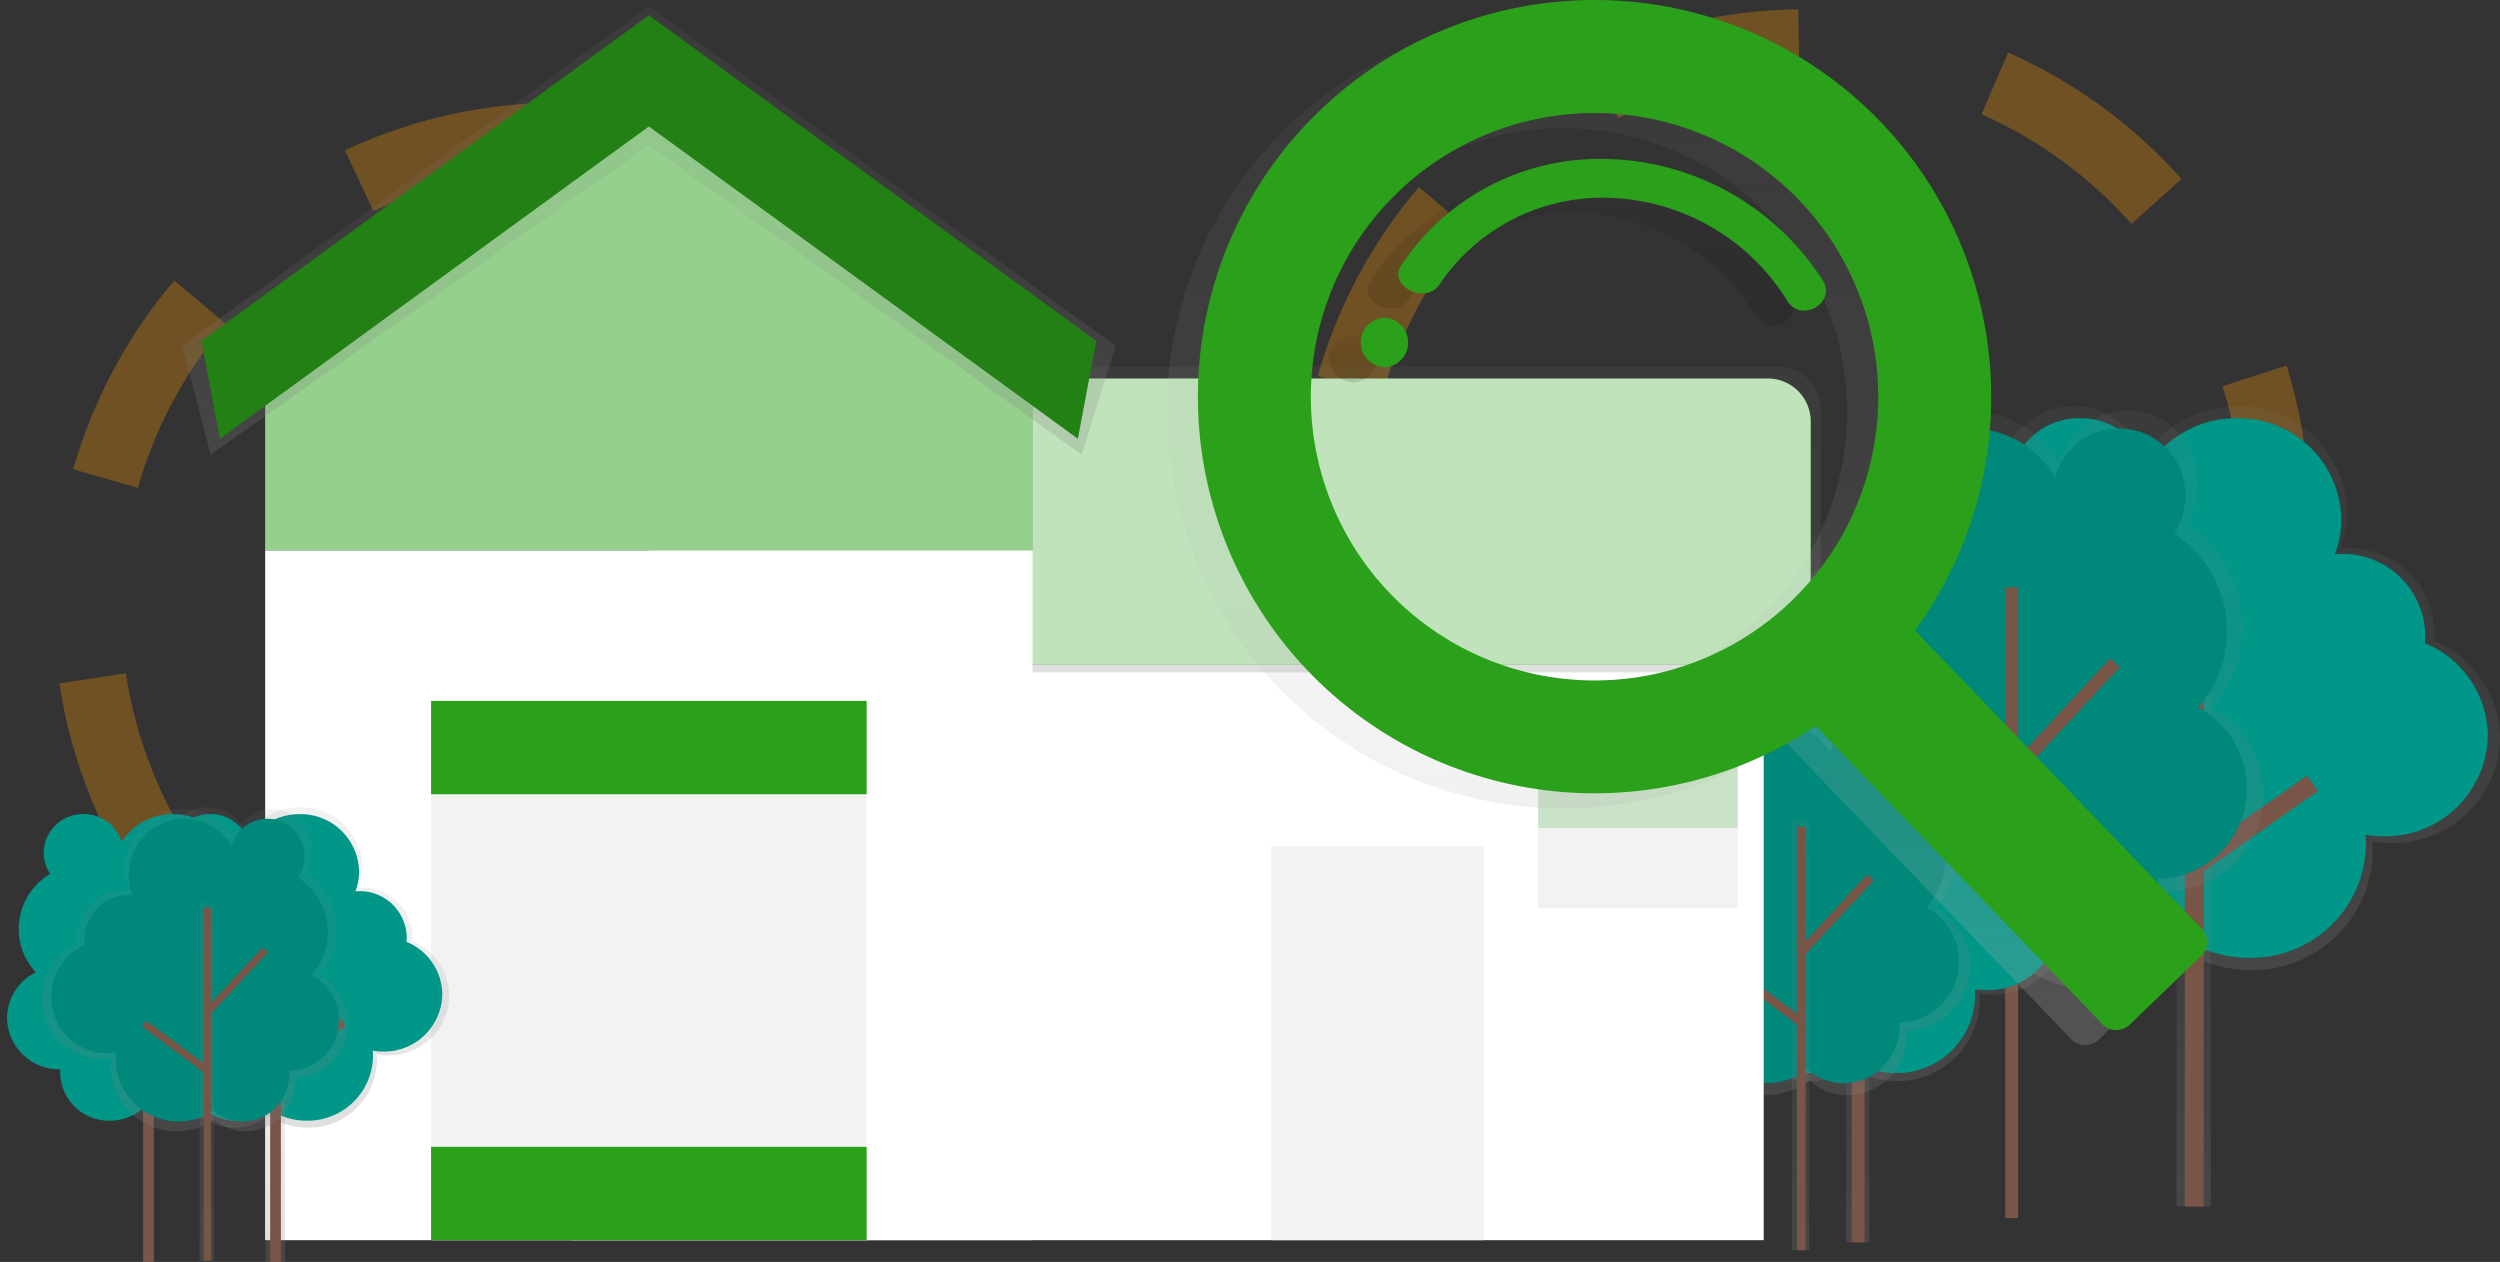 <svg id="Component_11_1" data-name="Component 11 – 1" xmlns="http://www.w3.org/2000/svg" xmlns:xlink="http://www.w3.org/1999/xlink" width="148.743" height="75.081" viewBox="0 0 148.743 75.081">
  <rect x="0" y="0" width="148.743" height="75.081" fill="#333333" stroke="none"/>
  <defs>
    <linearGradient id="linear-gradient" x1="0.5" y1="1" x2="0.5" gradientUnits="objectBoundingBox">
      <stop offset="0" stop-color="gray" stop-opacity="0.251"/>
      <stop offset="0.54" stop-color="gray" stop-opacity="0.122"/>
      <stop offset="1" stop-color="gray" stop-opacity="0.102"/>
    </linearGradient>
    <linearGradient id="linear-gradient-2" x1="0.5" y1="1" x2="0.5" y2="0" xlink:href="#linear-gradient"/>
    <linearGradient id="linear-gradient-3" x1="0.5" y1="1" x2="0.5" y2="0" xlink:href="#linear-gradient"/>
    <linearGradient id="linear-gradient-5" x1="0.5" y1="1" x2="0.5" y2="0" xlink:href="#linear-gradient"/>
    <linearGradient id="linear-gradient-6" x1="0.501" y1="1" x2="0.501" y2="0" xlink:href="#linear-gradient"/>
    <linearGradient id="linear-gradient-7" x1="0.5" y1="1" x2="0.5" y2="0" xlink:href="#linear-gradient"/>
    <linearGradient id="linear-gradient-12" x1="0.5" y1="1" x2="0.5" y2="0" xlink:href="#linear-gradient"/>
    <linearGradient id="linear-gradient-13" x1="0.5" y1="1" x2="0.5" y2="0" xlink:href="#linear-gradient"/>
    <linearGradient id="linear-gradient-17" x1="0.5" y1="1" x2="0.5" y2="0" xlink:href="#linear-gradient"/>
    <linearGradient id="linear-gradient-18" x1="0.501" y1="1" x2="0.501" y2="0" xlink:href="#linear-gradient"/>
    <linearGradient id="linear-gradient-19" x1="0.5" y1="1" x2="0.5" gradientUnits="objectBoundingBox">
      <stop offset="0" stop-color="#b3b3b3" stop-opacity="0.251"/>
      <stop offset="0.54" stop-color="#b3b3b3" stop-opacity="0.102"/>
      <stop offset="1" stop-color="#b3b3b3" stop-opacity="0.051"/>
    </linearGradient>
    <linearGradient id="linear-gradient-20" x1="0.5" y1="1.001" x2="0.5" gradientUnits="objectBoundingBox">
      <stop offset="0" stop-opacity="0.122"/>
      <stop offset="0.55" stop-opacity="0.09"/>
      <stop offset="1" stop-opacity="0.02"/>
    </linearGradient>
    <linearGradient id="linear-gradient-21" x1="0.5" y1="0.999" x2="0.5" y2="0" xlink:href="#linear-gradient-20"/>
  </defs>
  <circle id="Ellipse_16" data-name="Ellipse 16" cx="28.074" cy="28.074" r="28.074" transform="translate(5.2 8.106)" opacity="0.3" stroke="#ff9800" stroke-miterlimit="10" stroke-width="4" stroke-dasharray="12" fill="none"/>
  <circle id="Ellipse_17" data-name="Ellipse 17" cx="28.074" cy="28.074" r="28.074" transform="translate(79.242 2.553)" opacity="0.3" stroke="#ff9800" stroke-miterlimit="10" stroke-width="4" stroke-dasharray="12" fill="none"/>
  <g id="_Group_" data-name="&lt;Group&gt;" transform="translate(115.001 24.172)">
    <path id="Path_447" data-name="Path 447" d="M894.988,423.453a6.942,6.942,0,0,1-1.885-4.75,7.052,7.052,0,0,1,3.458-6.027,4.091,4.091,0,0,1-.722-2.314,4.29,4.29,0,0,1,4.362-4.214,4.342,4.342,0,0,1,4.185,3.034,6.545,6.545,0,0,1,5.565-3.034,6.394,6.394,0,0,1,6.5,6.28,6.078,6.078,0,0,1-.4,2.167c.131-.009.264-.02.4-.02a5.131,5.131,0,0,1,5.217,5.041,4.907,4.907,0,0,1-.026.509,6.26,6.26,0,0,1,3.918,5.751,6.372,6.372,0,0,1-6.479,6.26,6.732,6.732,0,0,1-1.121-.1c.018.208.031.42.031.632a7.151,7.151,0,0,1-7.27,7.025,7.4,7.4,0,0,1-4.14-1.251,5.519,5.519,0,0,1-3.515,1.251,5.341,5.341,0,0,1-5.431-5.245c0-.125.011-.248.02-.372h-.02a5.72,5.72,0,0,1-5.815-5.62A5.6,5.6,0,0,1,894.988,423.453Z" transform="translate(-891.82 -406.149)" fill="url(#linear-gradient)"/>
  </g>
  <path id="_Path_" data-name="&lt;Path&gt;" d="M899.543,427.337a6.649,6.649,0,0,1-1.8-4.546,6.748,6.748,0,0,1,3.31-5.769,3.915,3.915,0,0,1-.691-2.22,4.107,4.107,0,0,1,4.176-4.034,4.165,4.165,0,0,1,4.011,2.9,6.266,6.266,0,0,1,5.317-2.9,6.119,6.119,0,0,1,6.221,6.016,5.815,5.815,0,0,1-.381,2.075c.127-.009.253-.019.381-.019a4.911,4.911,0,0,1,4.993,4.825,4.66,4.66,0,0,1-.026.487,6,6,0,0,1,3.75,5.5,6.1,6.1,0,0,1-6.2,5.991,6.449,6.449,0,0,1-1.081-.091c.019.2.03.4.03.6a6.844,6.844,0,0,1-6.958,6.722,7.1,7.1,0,0,1-3.963-1.2,5.283,5.283,0,0,1-3.352,1.2,5.113,5.113,0,0,1-5.2-5.023c0-.12.009-.238.018-.356h-.018a5.475,5.475,0,0,1-5.567-5.379A5.36,5.36,0,0,1,899.543,427.337Z" transform="translate(-780.785 -385.884)" fill="#009688"/>
  <line id="_Path_2" data-name="&lt;Path&gt;" y2="37.367" transform="translate(130.552 34.421)" fill="#795548"/>
  <rect id="Rectangle_581" data-name="Rectangle 581" width="2.035" height="37.365" transform="translate(129.5 34.421)" fill="url(#linear-gradient-2)"/>
  <rect id="Rectangle_582" data-name="Rectangle 582" width="1.126" height="37.365" transform="translate(129.989 34.421)" fill="#795548"/>
  <line id="_Path_3" data-name="&lt;Path&gt;" x1="6.673" y1="6.806" transform="translate(123.993 38.806)" fill="#795548"/>
  <rect id="Rectangle_583" data-name="Rectangle 583" width="1.126" height="9.531" transform="matrix(0.714, -0.7, 0.7, 0.714, 123.592, 39.198)" fill="#795548"/>
  <line id="_Path_4" data-name="&lt;Path&gt;" y1="4.853" x2="6.917" transform="translate(130.666 46.608)" fill="#795548"/>
  <rect id="Rectangle_584" data-name="Rectangle 584" width="8.45" height="1.126" transform="translate(130.342 50.999) rotate(-35.06)" fill="#795548"/>
  <g id="_Group_2" data-name="&lt;Group&gt;" transform="translate(102.084 24.44)">
    <path id="Path_448" data-name="Path 448" d="M837.6,425.581a7.364,7.364,0,0,0-1.519-11.014,4.354,4.354,0,0,0,.7-2.371,4.2,4.2,0,0,0-8.253-1.206,6.246,6.246,0,0,0-5.373-3.1,6.349,6.349,0,0,0-6.277,6.419,6.534,6.534,0,0,0,.384,2.215c-.127-.009-.255-.02-.384-.02a5.1,5.1,0,0,0-5.038,5.152c0,.176.009.349.026.52a6.4,6.4,0,0,0-3.784,5.877,6.328,6.328,0,0,0,6.255,6.4,6.151,6.151,0,0,0,1.08-.1c-.019.213-.029.429-.029.646a7.1,7.1,0,0,0,7.02,7.179,6.878,6.878,0,0,0,4-1.279,5.152,5.152,0,0,0,3.394,1.279,5.305,5.305,0,0,0,5.245-5.363c0-.128-.011-.255-.019-.381h.019a5.679,5.679,0,0,0,5.615-5.743A5.757,5.757,0,0,0,837.6,425.581Z" transform="translate(-808.079 -407.89)" fill="url(#linear-gradient-3)"/>
  </g>
  <path id="_Path_5" data-name="&lt;Path&gt;" d="M842.319,431.315a6.912,6.912,0,0,0-1.427-10.335,4.088,4.088,0,0,0,.654-2.226,3.939,3.939,0,0,0-7.74-1.134,5.862,5.862,0,0,0-5.044-2.911,5.96,5.96,0,0,0-5.891,6.025,6.136,6.136,0,0,0,.361,2.079c-.119-.009-.239-.018-.361-.018a4.779,4.779,0,0,0-4.728,4.836,4.66,4.66,0,0,0,.025.487,6.016,6.016,0,0,0-3.548,5.518,5.936,5.936,0,0,0,5.872,6.005,5.776,5.776,0,0,0,1.017-.091c-.017.2-.028.4-.028.606a6.663,6.663,0,0,0,6.588,6.738,6.456,6.456,0,0,0,3.751-1.2,4.836,4.836,0,0,0,3.185,1.2,4.98,4.98,0,0,0,4.922-5.035c0-.12-.009-.239-.017-.358h.017a5.332,5.332,0,0,0,5.271-5.391A5.4,5.4,0,0,0,842.319,431.315Z" transform="translate(-711.527 -389.217)" fill="#00897b"/>
  <rect id="Rectangle_585" data-name="Rectangle 585" width="1.53" height="38.067" transform="translate(118.868 34.407)" fill="url(#linear-gradient-3)"/>
  <rect id="Rectangle_586" data-name="Rectangle 586" width="0.77" height="37.532" transform="translate(119.303 34.942)" fill="#795548"/>
  <rect id="Rectangle_587" data-name="Rectangle 587" width="9.298" height="0.77" transform="translate(119.231 45.995) rotate(-47.2)" fill="#795548"/>
  <rect id="Rectangle_588" data-name="Rectangle 588" width="0.77" height="8.159" transform="matrix(0.596, -0.803, 0.803, 0.596, 112.738, 47.576)" fill="#795548"/>
  <g id="_Group_3" data-name="&lt;Group&gt;" transform="translate(99.96 41.464)">
    <path id="Path_449" data-name="Path 449" d="M796.47,530.048a4.734,4.734,0,0,1-1.283-3.239,4.8,4.8,0,0,1,2.357-4.106,2.789,2.789,0,0,1-.492-1.581,2.924,2.924,0,0,1,2.973-2.872,2.96,2.96,0,0,1,2.852,2.067,4.461,4.461,0,0,1,3.793-2.067,4.357,4.357,0,0,1,4.43,4.279,4.138,4.138,0,0,1-.271,1.478c.09,0,.179-.014.271-.014a3.493,3.493,0,0,1,3.548,3.435,3.416,3.416,0,0,1-.019.347,4.265,4.265,0,0,1,2.67,3.92,4.342,4.342,0,0,1-4.415,4.265,4.594,4.594,0,0,1-.771-.065c.014.142.022.285.022.43a4.869,4.869,0,0,1-4.955,4.782,5.05,5.05,0,0,1-2.809-.838,3.76,3.76,0,0,1-2.4.845,3.641,3.641,0,0,1-3.7-3.576,1.531,1.531,0,0,1,.014-.253h-.014a3.9,3.9,0,0,1-3.963-3.829,3.817,3.817,0,0,1,2.16-3.409Z" transform="translate(-794.31 -518.249)" fill="url(#linear-gradient-5)"/>
  </g>
  <path id="_Path_6" data-name="&lt;Path&gt;" d="M799.533,532.739a4.531,4.531,0,0,1-1.234-3.1,4.6,4.6,0,0,1,2.257-3.93,2.669,2.669,0,0,1-.47-1.513,2.8,2.8,0,0,1,2.844-2.749,2.832,2.832,0,0,1,2.73,1.979,4.27,4.27,0,0,1,3.63-1.979,4.171,4.171,0,0,1,4.24,4.1,3.964,3.964,0,0,1-.259,1.415c.086,0,.171-.012.259-.012a3.347,3.347,0,0,1,3.4,3.287,3.237,3.237,0,0,1-.017.332,4.083,4.083,0,0,1,2.556,3.751,4.157,4.157,0,0,1-4.227,4.083,4.388,4.388,0,0,1-.731-.062c.012.136.02.273.02.412a4.664,4.664,0,0,1-4.742,4.581,4.834,4.834,0,0,1-2.7-.816,3.6,3.6,0,0,1-2.292.816,3.489,3.489,0,0,1-3.548-3.423,1.569,1.569,0,0,1,.012-.242h-.012A3.731,3.731,0,0,1,797.46,536,3.653,3.653,0,0,1,799.533,532.739Z" transform="translate(-697.014 -479.492)" fill="#009688"/>
  <line id="_Path_7" data-name="&lt;Path&gt;" y2="25.463" transform="translate(110.557 48.455)" fill="#795548"/>
  <rect id="Rectangle_589" data-name="Rectangle 589" width="1.387" height="25.463" transform="translate(109.84 48.455)" fill="url(#linear-gradient-6)"/>
  <rect id="Rectangle_590" data-name="Rectangle 590" width="0.767" height="25.463" transform="translate(110.173 48.455)" fill="#795548"/>
  <line id="_Path_8" data-name="&lt;Path&gt;" x1="4.546" y1="4.638" transform="translate(106.089 51.443)" fill="#795548"/>
  <rect id="Rectangle_591" data-name="Rectangle 591" width="0.767" height="6.494" transform="matrix(0.714, -0.7, 0.7, 0.714, 105.814, 51.709)" fill="#795548"/>
  <line id="_Path_9" data-name="&lt;Path&gt;" y1="3.307" x2="4.714" transform="translate(110.634 56.76)" fill="#795548"/>
  <rect id="Rectangle_592" data-name="Rectangle 592" width="5.758" height="0.767" transform="translate(110.415 59.751) rotate(-35.06)" fill="#795548"/>
  <g id="_Group_4" data-name="&lt;Group&gt;" transform="translate(95.349 42.144)">
    <path id="Path_450" data-name="Path 450" d="M784.235,534.534a4.936,4.936,0,0,0-1.02-7.392,2.93,2.93,0,0,0,.463-1.592,2.82,2.82,0,0,0-5.539-.81,4.193,4.193,0,0,0-3.6-2.081,4.261,4.261,0,0,0-4.213,4.308,4.387,4.387,0,0,0,.258,1.487c-.085,0-.171-.014-.258-.014a3.42,3.42,0,0,0-3.381,3.458,2.4,2.4,0,0,0,.017.349,4.3,4.3,0,0,0-2.539,3.946,4.248,4.248,0,0,0,4.2,4.294,4.144,4.144,0,0,0,.727-.065c-.012.143-.02.287-.02.433a4.767,4.767,0,0,0,4.711,4.819,4.617,4.617,0,0,0,2.683-.858,3.458,3.458,0,0,0,2.278.858,3.56,3.56,0,0,0,3.52-3.6,1.772,1.772,0,0,0-.012-.256h.012a3.813,3.813,0,0,0,3.77-3.856A3.864,3.864,0,0,0,784.235,534.534Z" transform="translate(-764.419 -522.66)" fill="url(#linear-gradient-7)"/>
  </g>
  <path id="_Path_10" data-name="&lt;Path&gt;" d="M787.378,538.378a4.64,4.64,0,0,0-.958-6.941,2.746,2.746,0,0,0,.44-1.493,2.647,2.647,0,0,0-5.2-.76,3.935,3.935,0,0,0-3.386-1.953,4,4,0,0,0-3.954,4.044,4.117,4.117,0,0,0,.242,1.4c-.08,0-.154-.012-.242-.012a3.21,3.21,0,0,0-3.173,3.239,2.287,2.287,0,0,0,.015.327,4.034,4.034,0,0,0-2.383,3.7,3.987,3.987,0,0,0,3.941,4.031,3.862,3.862,0,0,0,.682-.062q-.018.2-.018.407a4.474,4.474,0,0,0,4.422,4.523,4.334,4.334,0,0,0,2.519-.805,3.239,3.239,0,0,0,2.138.805,3.343,3.343,0,0,0,3.3-3.378,1.584,1.584,0,0,0-.012-.239h.012a3.579,3.579,0,0,0,3.539-3.619A3.627,3.627,0,0,0,787.378,538.378Z" transform="translate(-672.758 -484.381)" fill="#00897b"/>
  <rect id="Rectangle_593" data-name="Rectangle 593" width="1.027" height="25.551" transform="translate(106.618 48.834)" fill="url(#linear-gradient-3)"/>
  <rect id="Rectangle_594" data-name="Rectangle 594" width="0.517" height="25.191" transform="translate(106.909 49.194)" fill="#795548"/>
  <rect id="Rectangle_595" data-name="Rectangle 595" width="6.241" height="0.517" transform="translate(106.859 56.611) rotate(-47.2)" fill="#795548"/>
  <rect id="Rectangle_596" data-name="Rectangle 596" width="0.517" height="5.476" transform="matrix(0.596, -0.803, 0.803, 0.596, 102.501, 57.673)" fill="#795548"/>
  <rect id="Rectangle_597" data-name="Rectangle 597" width="43.5" height="38.718" transform="translate(62.515 36.303)" fill="url(#linear-gradient-3)"/>
  <rect id="Rectangle_598" data-name="Rectangle 598" width="70.957" height="37.484" transform="translate(33.978 36.303)" fill="#fff"/>
  <path id="Path_451" data-name="Path 451" d="M466.293,408.992H396.57v-18.2h67.178a2.545,2.545,0,0,1,2.545,2.545Z" transform="translate(-357.963 -368.987)" fill="url(#linear-gradient-3)"/>
  <path id="Path_452" data-name="Path 452" d="M250.26,146h66.579a2.545,2.545,0,0,1,2.545,2.545v14.468H250.26Z" transform="translate(-211.655 -123.477)" fill="#2ba01a"/>
  <path id="Path_453" data-name="Path 453" d="M250.26,146h66.579a2.545,2.545,0,0,1,2.545,2.545v14.468H250.26Z" transform="translate(-211.655 -123.477)" fill="#fff" opacity="0.7"/>
  <path id="Path_454" data-name="Path 454" d="M117.324,13.32,93.26,30.266V86.282h48.127V30.266Z" transform="translate(-78.873 -11.263)" fill="url(#linear-gradient-3)"/>
  <path id="Path_455" data-name="Path 455" d="M147.919,29.981,125.09,13.32,102.26,29.981V44.017h45.659Z" transform="translate(-86.484 -11.263)" fill="#2ba01a"/>
  <path id="Path_456" data-name="Path 456" d="M147.919,29.981,125.09,13.32,102.26,29.981V44.017h45.659Z" transform="translate(-86.484 -11.263)" fill="#fff" opacity="0.5"/>
  <rect id="Rectangle_599" data-name="Rectangle 599" width="45.659" height="41.032" transform="translate(15.776 32.755)" fill="#fff"/>
  <path id="Path_457" data-name="Path 457" d="M123.786,29.048,98.026,10.653,71.957,29.048l-1.7-6.469L98.026,2.37l27.766,20.209Z" transform="translate(-59.421 -2.002)" fill="url(#linear-gradient-12)"/>
  <path id="Path_458" data-name="Path 458" d="M129.868,31.1,104.344,12.518,78.821,31.1,77.73,25.278,104.344,5.91l26.615,19.368Z" transform="translate(-65.738 -4.996)" fill="#2ba01a"/>
  <path id="Path_459" data-name="Path 459" d="M129.868,31.1,104.344,12.518,78.821,31.1,77.73,25.278,104.344,5.91l26.615,19.368Z" transform="translate(-65.738 -4.996)" opacity="0.2"/>
  <rect id="Rectangle_600" data-name="Rectangle 600" width="25.915" height="32.085" transform="translate(25.648 41.702)" fill="#f2f2f2"/>
  <rect id="Rectangle_601" data-name="Rectangle 601" width="25.915" height="5.553" transform="translate(25.648 41.702)" fill="#2ba01a"/>
  <rect id="Rectangle_602" data-name="Rectangle 602" width="25.915" height="5.553" transform="translate(25.648 68.233)" fill="#2ba01a"/>
  <path id="Path_460" data-name="Path 460" d="M676.631,650.463a.231.231,0,1,0-.231-.231A.231.231,0,0,0,676.631,650.463Z" transform="translate(-594.628 -588.213)" fill="lime"/>
  <rect id="Rectangle_603" data-name="Rectangle 603" width="12.649" height="23.447" transform="translate(75.626 50.34)" fill="#f2f2f2"/>
  <rect id="Rectangle_604" data-name="Rectangle 604" width="11.878" height="8.638" transform="translate(91.515 45.404)" fill="#f2f2f2"/>
  <rect id="Rectangle_605" data-name="Rectangle 605" width="11.878" height="3.856" transform="translate(91.515 45.404)" fill="#2ba01a" opacity="0.2"/>
  <g id="_Group_5" data-name="&lt;Group&gt;" transform="translate(7.558 48.029)">
    <path id="Path_461" data-name="Path 461" d="M197.1,570.64a3.946,3.946,0,0,1-1.08-2.7,4.011,4.011,0,0,1,1.965-3.423,2.325,2.325,0,0,1-.41-1.317,2.437,2.437,0,0,1,2.477-2.394,2.468,2.468,0,0,1,2.382,1.726,3.719,3.719,0,0,1,3.162-1.723,3.633,3.633,0,0,1,3.693,3.568,3.454,3.454,0,0,1-.227,1.234c.076,0,.154-.011.227-.011a2.914,2.914,0,0,1,2.963,2.863,2.811,2.811,0,0,1-.015.288,3.555,3.555,0,0,1,2.226,3.267,3.619,3.619,0,0,1-3.681,3.556,3.809,3.809,0,0,1-.637-.054c.011.119.017.238.017.36a4.063,4.063,0,0,1-4.129,3.99,4.209,4.209,0,0,1-2.352-.711,3.136,3.136,0,0,1-2,.711,3.039,3.039,0,0,1-3.085-2.982,1.377,1.377,0,0,1,.011-.211h-.011a3.25,3.25,0,0,1-3.3-3.192,3.181,3.181,0,0,1,1.806-2.848Z" transform="translate(-195.29 -560.808)" fill="url(#linear-gradient-13)"/>
  </g>
  <path id="_Path_11" data-name="&lt;Path&gt;" d="M199.691,572.861a3.778,3.778,0,0,1-1.024-2.582,3.833,3.833,0,0,1,1.88-3.276,2.225,2.225,0,0,1-.392-1.262,2.332,2.332,0,0,1,2.372-2.292A2.362,2.362,0,0,1,204.8,565.1a3.559,3.559,0,0,1,3.026-1.649,3.476,3.476,0,0,1,3.534,3.415,3.306,3.306,0,0,1-.216,1.178c.071,0,.143-.011.216-.011a2.794,2.794,0,0,1,2.837,2.741,2.679,2.679,0,0,1-.014.276,3.4,3.4,0,0,1,2.129,3.128,3.465,3.465,0,0,1-3.523,3.4,3.66,3.66,0,0,1-.617-.052c.01.112.017.228.017.344a3.888,3.888,0,0,1-3.954,3.819A4.029,4.029,0,0,1,206,581.01a3,3,0,0,1-1.911.68,2.9,2.9,0,0,1-2.952-2.854,1.254,1.254,0,0,1,.011-.2h-.011a3.111,3.111,0,0,1-3.162-3.056A3.045,3.045,0,0,1,199.691,572.861Z" transform="translate(-189.998 -515.012)" fill="#009688"/>
  <line id="_Path_12" data-name="&lt;Path&gt;" y2="21.227" transform="translate(16.394 53.854)" fill="#795548"/>
  <rect id="Rectangle_606" data-name="Rectangle 606" width="1.157" height="21.227" transform="translate(15.796 53.854)" fill="url(#linear-gradient-3)"/>
  <rect id="Rectangle_607" data-name="Rectangle 607" width="0.639" height="21.227" transform="translate(16.073 53.854)" fill="#795548"/>
  <line id="_Path_13" data-name="&lt;Path&gt;" x1="3.792" y1="3.867" transform="translate(12.667 56.343)" fill="#795548"/>
  <rect id="Rectangle_608" data-name="Rectangle 608" width="0.639" height="5.414" transform="matrix(0.714, -0.7, 0.7, 0.714, 12.439, 56.565)" fill="#795548"/>
  <line id="_Path_14" data-name="&lt;Path&gt;" y1="2.757" x2="3.929" transform="translate(16.459 60.777)" fill="#795548"/>
  <rect id="Rectangle_609" data-name="Rectangle 609" width="4.8" height="0.639" transform="translate(16.275 63.271) rotate(-35.06)" fill="#795548"/>
  <g id="_Group_6" data-name="&lt;Group&gt;" transform="translate(0 48.029)">
    <path id="Path_462" data-name="Path 462" d="M148.1,570.64a3.946,3.946,0,0,1-1.08-2.7,4.011,4.011,0,0,1,1.965-3.423,2.325,2.325,0,0,1-.41-1.317,2.437,2.437,0,0,1,2.477-2.394,2.468,2.468,0,0,1,2.382,1.726,3.719,3.719,0,0,1,3.162-1.723,3.633,3.633,0,0,1,3.693,3.568,3.454,3.454,0,0,1-.227,1.234c.076,0,.154-.011.227-.011a2.914,2.914,0,0,1,2.963,2.863,2.793,2.793,0,0,1-.015.288,3.555,3.555,0,0,1,2.226,3.267,3.619,3.619,0,0,1-3.68,3.556,3.81,3.81,0,0,1-.637-.054c.011.119.017.238.017.36a4.063,4.063,0,0,1-4.129,3.99,4.209,4.209,0,0,1-2.352-.711,3.136,3.136,0,0,1-2,.711,3.039,3.039,0,0,1-3.085-2.982,1.379,1.379,0,0,1,.011-.211h-.011a3.25,3.25,0,0,1-3.3-3.192A3.181,3.181,0,0,1,148.1,570.64Z" transform="translate(-146.29 -560.808)" fill="url(#linear-gradient-13)"/>
  </g>
  <path id="_Path_15" data-name="&lt;Path&gt;" d="M150.691,572.861a3.778,3.778,0,0,1-1.024-2.582,3.833,3.833,0,0,1,1.88-3.276,2.225,2.225,0,0,1-.392-1.262,2.332,2.332,0,0,1,2.372-2.292A2.362,2.362,0,0,1,155.8,565.1a3.559,3.559,0,0,1,3.026-1.649,3.476,3.476,0,0,1,3.534,3.415,3.3,3.3,0,0,1-.216,1.178c.071,0,.143-.011.216-.011a2.794,2.794,0,0,1,2.837,2.741,2.675,2.675,0,0,1-.014.276,3.4,3.4,0,0,1,2.129,3.128,3.465,3.465,0,0,1-3.523,3.4,3.66,3.66,0,0,1-.617-.052c.01.112.017.228.017.344a3.888,3.888,0,0,1-3.954,3.819A4.029,4.029,0,0,1,157,581.01a3,3,0,0,1-1.911.68,2.9,2.9,0,0,1-2.952-2.854,1.257,1.257,0,0,1,.011-.2h-.011a3.111,3.111,0,0,1-3.162-3.056A3.045,3.045,0,0,1,150.691,572.861Z" transform="translate(-148.557 -515.012)" fill="#009688"/>
  <line id="_Path_16" data-name="&lt;Path&gt;" y2="21.227" transform="translate(8.836 53.854)" fill="#795548"/>
  <rect id="Rectangle_610" data-name="Rectangle 610" width="1.157" height="21.227" transform="translate(8.237 53.854)" fill="url(#linear-gradient-3)"/>
  <rect id="Rectangle_611" data-name="Rectangle 611" width="0.639" height="21.227" transform="translate(8.515 53.854)" fill="#795548"/>
  <line id="_Path_17" data-name="&lt;Path&gt;" x1="3.792" y1="3.867" transform="translate(5.109 56.343)" fill="#795548"/>
  <rect id="Rectangle_612" data-name="Rectangle 612" width="0.639" height="5.414" transform="matrix(0.714, -0.7, 0.7, 0.714, 4.882, 56.566)" fill="#795548"/>
  <line id="_Path_18" data-name="&lt;Path&gt;" y1="2.757" x2="3.929" transform="translate(8.9 60.777)" fill="#795548"/>
  <rect id="Rectangle_613" data-name="Rectangle 613" width="4.8" height="0.639" transform="translate(8.717 63.272) rotate(-35.06)" fill="#795548"/>
  <g id="_Group_7" data-name="&lt;Group&gt;" transform="translate(2.48 48.122)">
    <path id="Path_463" data-name="Path 463" d="M178.89,571.318a4.12,4.12,0,0,0-.85-6.17,2.437,2.437,0,0,0,.39-1.327,2.351,2.351,0,0,0-4.618-.676,3.5,3.5,0,0,0-3.006-1.735A3.548,3.548,0,0,0,167.293,565a3.658,3.658,0,0,0,.214,1.234c-.071,0-.142-.011-.215-.011a2.851,2.851,0,0,0-2.821,2.9,2.033,2.033,0,0,0,.014.292,3.594,3.594,0,0,0,1.384,6.869,3.445,3.445,0,0,0,.606-.054c-.011.119-.017.239-.017.361a3.968,3.968,0,0,0,3.927,4.011,3.858,3.858,0,0,0,2.237-.716,2.883,2.883,0,0,0,1.9.716,2.968,2.968,0,0,0,2.931-3,1.4,1.4,0,0,0-.011-.213h.011a3.179,3.179,0,0,0,3.142-3.213A3.221,3.221,0,0,0,178.89,571.318Z" transform="translate(-162.369 -561.41)" fill="url(#linear-gradient-17)"/>
  </g>
  <path id="_Path_19" data-name="&lt;Path&gt;" d="M181.557,574.562a3.867,3.867,0,0,0-.8-5.785,2.287,2.287,0,0,0,.366-1.245,2.206,2.206,0,0,0-4.335-.634,3.281,3.281,0,0,0-2.823-1.629,3.335,3.335,0,0,0-3.289,3.372,3.432,3.432,0,0,0,.2,1.163c-.066,0-.134-.011-.2-.011a2.676,2.676,0,0,0-2.645,2.706,1.778,1.778,0,0,0,.014.273,3.363,3.363,0,0,0-1.987,3.085,3.324,3.324,0,0,0,3.286,3.36,3.224,3.224,0,0,0,.569-.051c-.009.113-.015.225-.015.339a3.729,3.729,0,0,0,3.687,3.77,3.613,3.613,0,0,0,2.1-.671,2.706,2.706,0,0,0,1.78.669,2.786,2.786,0,0,0,2.755-2.817,1.44,1.44,0,0,0-.009-.2h.009a2.983,2.983,0,0,0,2.949-3.017A3.023,3.023,0,0,0,181.557,574.562Z" transform="translate(-163.009 -516.552)" fill="#00897b"/>
  <rect id="Rectangle_614" data-name="Rectangle 614" width="0.856" height="21.301" transform="translate(11.875 53.707)" fill="url(#linear-gradient-18)"/>
  <rect id="Rectangle_615" data-name="Rectangle 615" width="0.43" height="21.002" transform="translate(12.118 54.006)" fill="#795548"/>
  <rect id="Rectangle_616" data-name="Rectangle 616" width="5.203" height="0.43" transform="translate(12.081 60.191) rotate(-47.2)" fill="#795548"/>
  <rect id="Rectangle_617" data-name="Rectangle 617" width="0.43" height="4.566" transform="matrix(0.596, -0.803, 0.803, 0.596, 8.444, 61.075)" fill="#795548"/>
  <path id="Path_464" data-name="Path 464" d="M637.123,262.513a23.6,23.6,0,1,0-3.861,35.947l17.06,17.739a1.148,1.148,0,0,0,1.624.032l4.25-4.086a1.148,1.148,0,0,0,.032-1.624l-17.061-17.739a23.6,23.6,0,0,0-2.045-30.269Zm-5.314,28.525a16.88,16.88,0,1,1,.463-23.868A16.88,16.88,0,0,1,631.809,291.038Z" transform="translate(-527.087 -254.37)" fill="url(#linear-gradient-19)"/>
  <path id="Path_465" data-name="Path 465" d="M660.475,377.85a1.476,1.476,0,0,0,0,2.949A1.476,1.476,0,0,0,660.475,377.85Z" transform="translate(-579.955 -358.043)" fill="url(#linear-gradient-20)"/>
  <path id="Path_466" data-name="Path 466" d="M686.081,316.569a14.166,14.166,0,0,0-12.231,6.324c-.807,1.262,1.484,2.377,2.286,1.121a11.678,11.678,0,0,1,10.141-5.132,12.925,12.925,0,0,1,10.545,6.133c.807,1.328,2.917.12,2.116-1.2A15.655,15.655,0,0,0,686.081,316.569Z" transform="translate(-592.328 -306.212)" fill="url(#linear-gradient-21)"/>
  <path id="Path_467" data-name="Path 467" d="M649.123,256.693a23.6,23.6,0,1,0-3.861,35.947l17.06,17.739a1.148,1.148,0,0,0,1.624.032l4.251-4.088a1.147,1.147,0,0,0,.032-1.624l-17.06-17.739A23.6,23.6,0,0,0,649.123,256.693Zm-5.314,28.525a16.88,16.88,0,1,1,.463-23.868,16.88,16.88,0,0,1-.463,23.868Z" transform="translate(-537.236 -249.447)" fill="#2ba01a"/>
  <path id="Path_468" data-name="Path 468" d="M672.475,372a1.476,1.476,0,0,0,0,2.949A1.476,1.476,0,0,0,672.475,372Z" transform="translate(-590.103 -353.096)" fill="#2ba01a"/>
  <path id="Path_469" data-name="Path 469" d="M698.081,310.749a14.166,14.166,0,0,0-12.231,6.324c-.807,1.262,1.484,2.377,2.286,1.121a11.678,11.678,0,0,1,10.141-5.132,12.925,12.925,0,0,1,10.545,6.133c.807,1.328,2.917.12,2.116-1.2A15.666,15.666,0,0,0,698.081,310.749Z" transform="translate(-602.477 -301.29)" fill="#2ba01a"/>
</svg>
